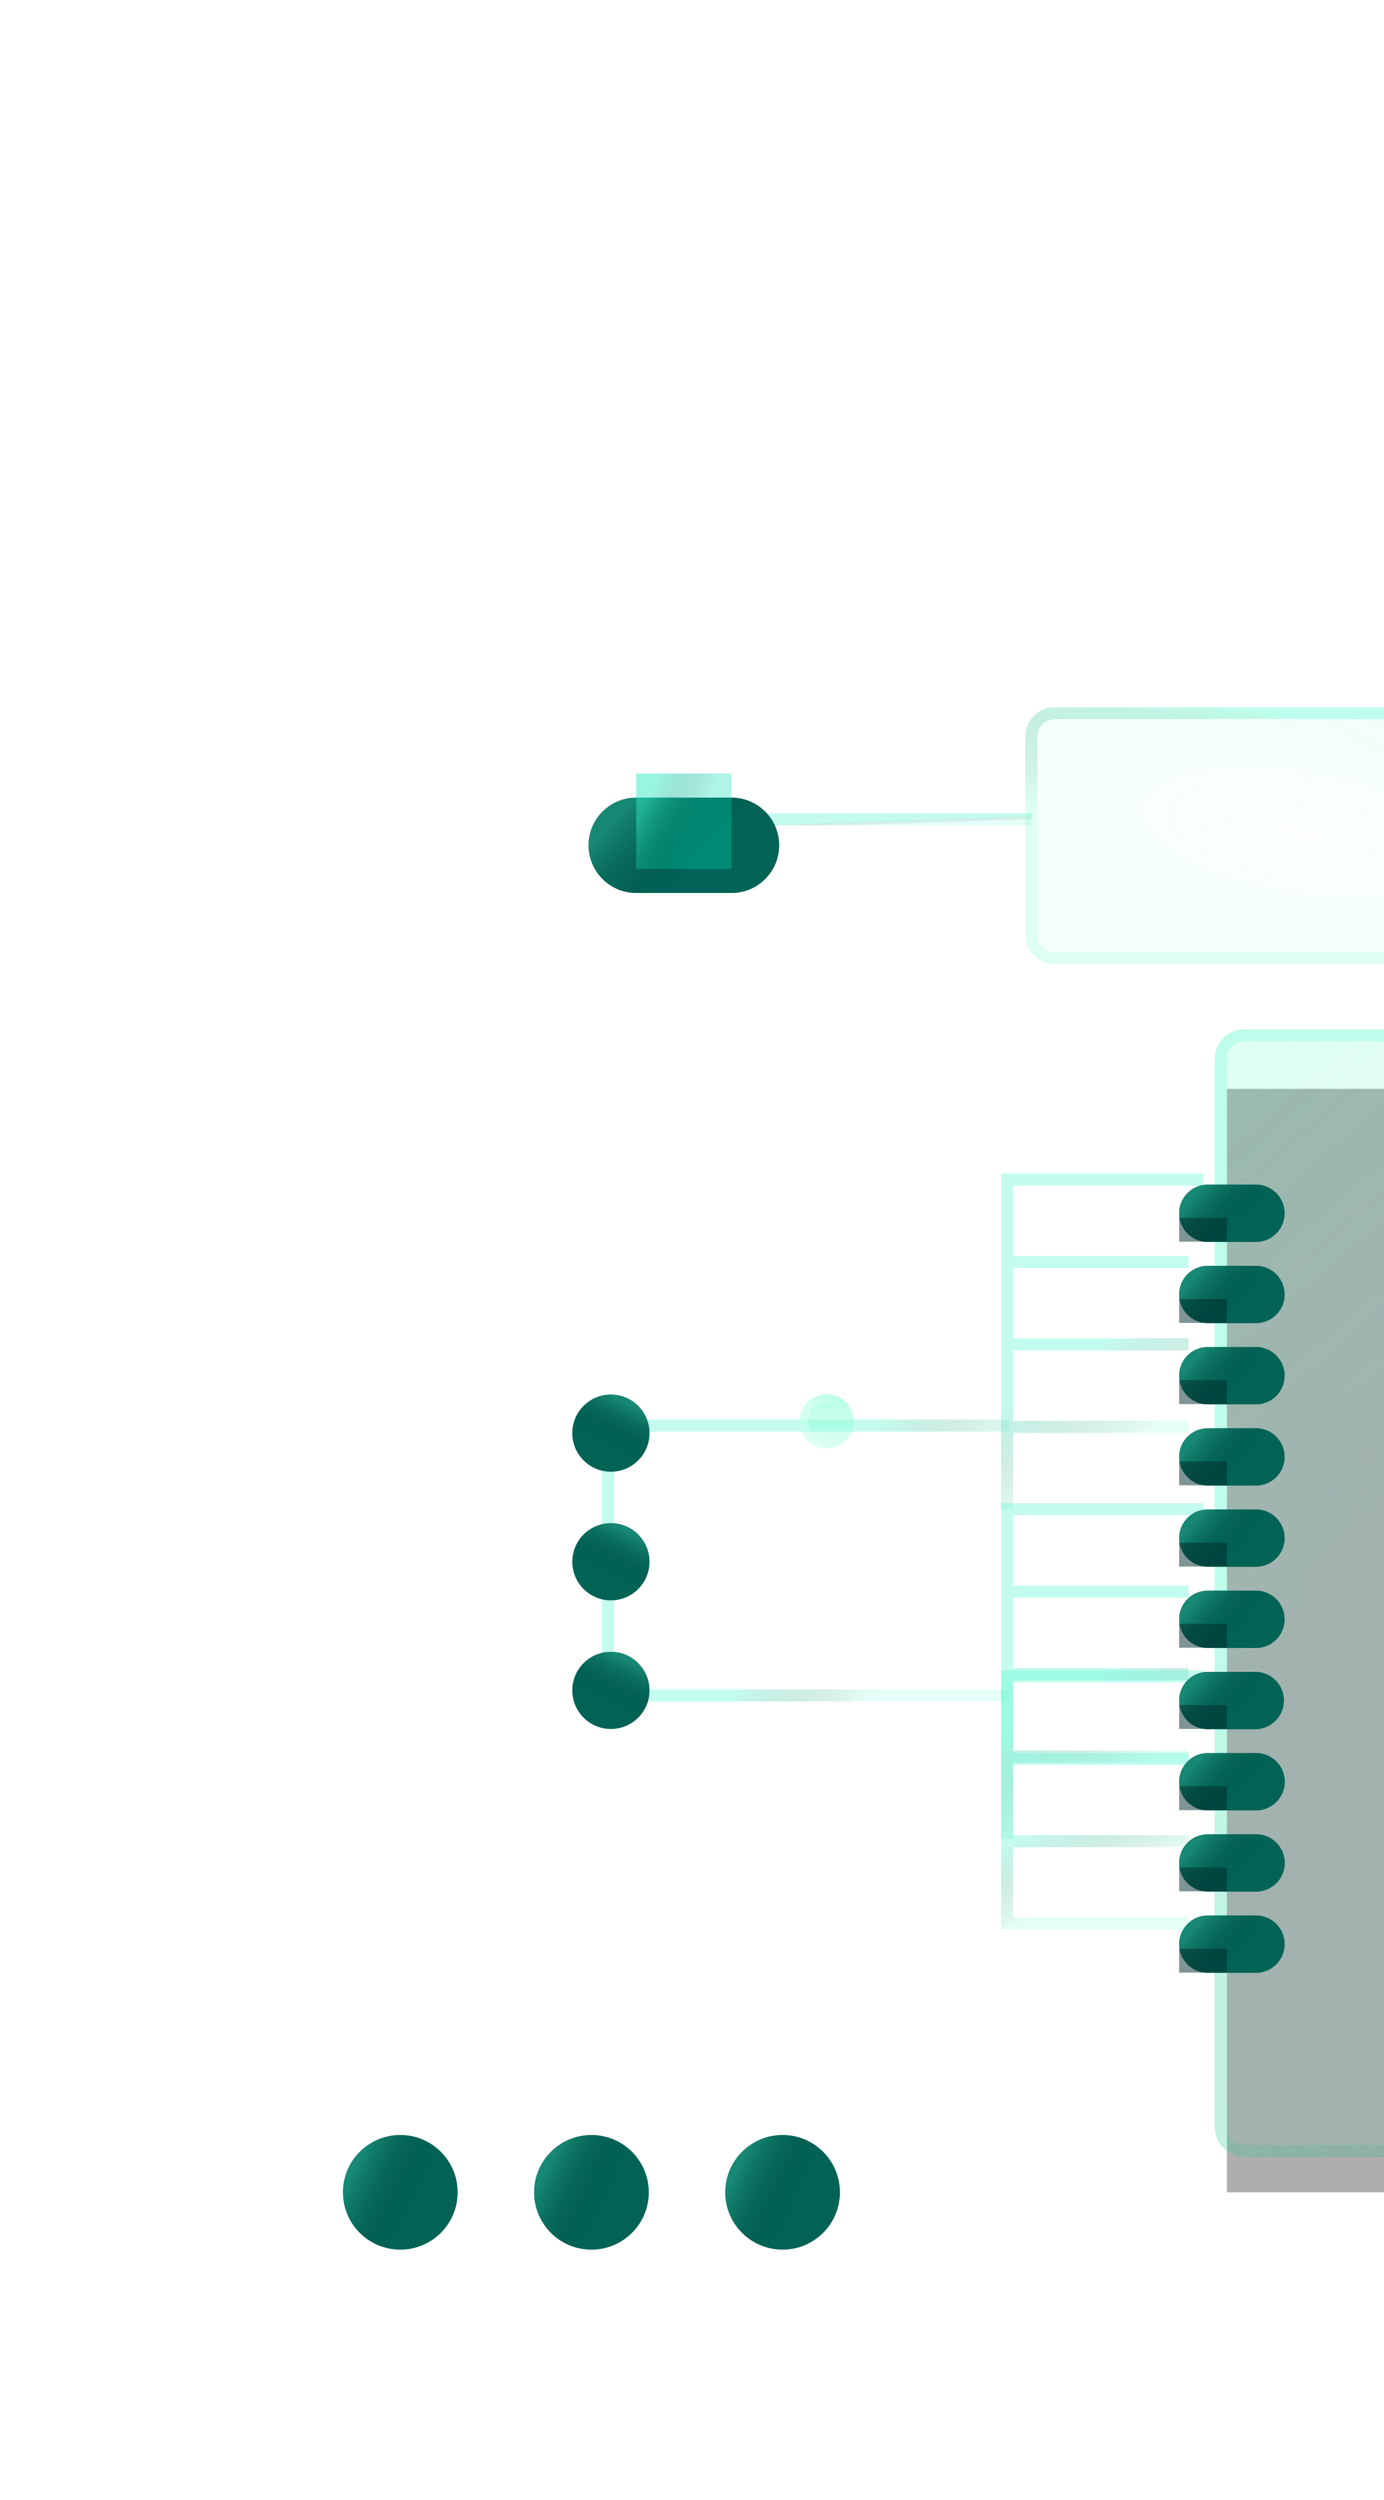 <svg xmlns="http://www.w3.org/2000/svg" width="308" height="556" fill="none"><g clip-path="url(#a)"><g fill-rule="evenodd" clip-rule="evenodd" filter="url(#b)"><path fill="#61F7CF" fill-opacity=".16" d="M150.761 180.876h78.788v2.683h-78.788v-2.683z"/><path fill="url(#c)" d="M150.761 180.876h78.788v2.683h-78.788v-2.683z"/></g><g filter="url(#d)"><path fill="#002B2B" d="M130.983 182.632c0-5.856 4.747-10.603 10.603-10.603h21.208c5.856 0 10.603 4.747 10.603 10.603 0 5.857-4.747 10.604-10.603 10.604h-21.208c-5.856 0-10.603-4.747-10.603-10.604z"/><path fill="#00DDB3" fill-opacity=".32" d="M130.983 182.632c0-5.856 4.747-10.603 10.603-10.603h21.208c5.856 0 10.603 4.747 10.603 10.603 0 5.857-4.747 10.604-10.603 10.604h-21.208c-5.856 0-10.603-4.747-10.603-10.604z"/><path fill="url(#e)" d="M130.983 182.632c0-5.856 4.747-10.603 10.603-10.603h21.208c5.856 0 10.603 4.747 10.603 10.603 0 5.857-4.747 10.604-10.603 10.604h-21.208c-5.856 0-10.603-4.747-10.603-10.604z"/></g><g filter="url(#f)"><path fill="#00DDB3" fill-opacity=".32" d="M141.587 172.029h21.207v21.207h-21.207v-21.207z"/><path fill="url(#g)" d="M141.587 172.029h21.207v21.207h-21.207v-21.207z"/></g><path fill="#000" d="M273.042 242.158h245.625v245.415H273.042V242.158z" opacity=".32"/><g filter="url(#h)" shape-rendering="crispEdges"><path fill="url(#i)" fill-opacity=".12" d="M273.042 230.084a3.862 3.862 0 0 1 3.862-3.862h237.901a3.862 3.862 0 0 1 3.862 3.862v237.69a3.863 3.863 0 0 1-3.862 3.863H276.904a3.863 3.863 0 0 1-3.862-3.863v-237.69z"/><path fill="url(#j)" fill-opacity=".04" d="M273.042 230.084a3.862 3.862 0 0 1 3.862-3.862h237.901a3.862 3.862 0 0 1 3.862 3.862v237.69a3.863 3.863 0 0 1-3.862 3.863H276.904a3.863 3.863 0 0 1-3.862-3.863v-237.69z"/></g><g fill-rule="evenodd" clip-rule="evenodd" filter="url(#k)" shape-rendering="crispEdges"><path fill="#35FEB7" fill-opacity=".16" d="M276.904 223.54h237.901a6.544 6.544 0 0 1 6.544 6.544v237.69a6.544 6.544 0 0 1-6.544 6.545H276.904a6.544 6.544 0 0 1-6.544-6.545v-237.69a6.544 6.544 0 0 1 6.544-6.544zm0 2.682a3.862 3.862 0 0 0-3.862 3.862v237.69a3.863 3.863 0 0 0 3.862 3.863h237.901a3.863 3.863 0 0 0 3.862-3.863v-237.69a3.862 3.862 0 0 0-3.862-3.862H276.904z"/><path fill="url(#l)" d="M276.904 223.54h237.901a6.544 6.544 0 0 1 6.544 6.544v237.69a6.544 6.544 0 0 1-6.544 6.545H276.904a6.544 6.544 0 0 1-6.544-6.545v-237.69a6.544 6.544 0 0 1 6.544-6.544zm0 2.682a3.862 3.862 0 0 0-3.862 3.862v237.69a3.863 3.863 0 0 0 3.862 3.863h237.901a3.863 3.863 0 0 0 3.862-3.863v-237.69a3.862 3.862 0 0 0-3.862-3.862H276.904z"/></g><g fill-rule="evenodd" clip-rule="evenodd" filter="url(#m)"><path fill="#61F7CF" fill-opacity=".16" d="M222.789 261.002v74.647h2.682v-16.985h39.026v-2.682h-39.026v-15.645h39.026v-2.682h-39.026v-15.644h39.026v-2.682h-39.026v-15.644h42.255v-2.683h-44.937z"/><path fill="url(#n)" d="M222.789 261.002v74.647h2.682v-16.985h39.026v-2.682h-39.026v-15.645h39.026v-2.682h-39.026v-15.644h39.026v-2.682h-39.026v-15.644h42.255v-2.683h-44.937z"/></g><g fill-rule="evenodd" clip-rule="evenodd" filter="url(#o)"><path fill="#61F7CF" fill-opacity=".16" d="M222.789 334.308v74.646h2.682v-16.985h39.026v-2.682h-39.026v-15.644h39.026v-2.683h-39.026v-15.644h39.026v-2.682h-39.026V336.99h42.255v-2.682h-44.937z"/><path fill="url(#p)" d="M222.789 334.308v74.646h2.682v-16.985h39.026v-2.682h-39.026v-15.644h39.026v-2.683h-39.026v-15.644h39.026v-2.682h-39.026V336.99h42.255v-2.682h-44.937z"/></g><g fill-rule="evenodd" clip-rule="evenodd" filter="url(#q)"><path fill="#61F7CF" fill-opacity=".16" d="M222.789 371.492v57.662h41.708v-2.683h-39.026v-15.644h39.026v-2.682h-39.026v-15.644h39.026v-2.682h-39.026v-15.645h42.255v-2.682h-44.937z"/><path fill="url(#r)" d="M222.789 371.492v57.662h41.708v-2.683h-39.026v-15.644h39.026v-2.682h-39.026v-15.644h39.026v-2.682h-39.026v-15.645h42.255v-2.682h-44.937z"/></g><g filter="url(#s)"><path fill="#002B2B" d="M262.409 264.468a6.374 6.374 0 0 1 6.374-6.374h10.644a6.375 6.375 0 1 1 0 12.749h-10.644a6.375 6.375 0 0 1-6.374-6.375z"/><path fill="#00DDB3" fill-opacity=".32" d="M262.409 264.468a6.374 6.374 0 0 1 6.374-6.374h10.644a6.375 6.375 0 1 1 0 12.749h-10.644a6.375 6.375 0 0 1-6.374-6.375z"/><path fill="url(#t)" d="M262.409 264.468a6.374 6.374 0 0 1 6.374-6.374h10.644a6.375 6.375 0 1 1 0 12.749h-10.644a6.375 6.375 0 0 1-6.374-6.375z"/></g><path fill="#002B2B" d="M262.409 270.843h10.633v5.312h-10.633v-5.312z" opacity=".5"/><g filter="url(#u)"><path fill="#002B2B" d="M262.409 282.529a6.374 6.374 0 0 1 6.374-6.374h10.644a6.375 6.375 0 1 1 0 12.749h-10.644a6.375 6.375 0 0 1-6.374-6.375z"/><path fill="#00DDB3" fill-opacity=".32" d="M262.409 282.529a6.374 6.374 0 0 1 6.374-6.374h10.644a6.375 6.375 0 1 1 0 12.749h-10.644a6.375 6.375 0 0 1-6.374-6.375z"/><path fill="url(#v)" d="M262.409 282.529a6.374 6.374 0 0 1 6.374-6.374h10.644a6.375 6.375 0 1 1 0 12.749h-10.644a6.375 6.375 0 0 1-6.374-6.375z"/></g><path fill="#002B2B" d="M262.409 288.904h10.633v5.312h-10.633v-5.312z" opacity=".5"/><g filter="url(#w)"><path fill="#002B2B" d="M262.409 300.59a6.375 6.375 0 0 1 6.374-6.375h10.644a6.375 6.375 0 1 1 0 12.749h-10.644a6.374 6.374 0 0 1-6.374-6.374z"/><path fill="#00DDB3" fill-opacity=".32" d="M262.409 300.59a6.375 6.375 0 0 1 6.374-6.375h10.644a6.375 6.375 0 1 1 0 12.749h-10.644a6.374 6.374 0 0 1-6.374-6.374z"/><path fill="url(#x)" d="M262.409 300.59a6.375 6.375 0 0 1 6.374-6.375h10.644a6.375 6.375 0 1 1 0 12.749h-10.644a6.374 6.374 0 0 1-6.374-6.374z"/></g><path fill="#002B2B" d="M262.409 306.964h10.633v5.312h-10.633v-5.312z" opacity=".5"/><g filter="url(#y)"><path fill="#002B2B" d="M262.409 318.651a6.375 6.375 0 0 1 6.374-6.375h10.644a6.375 6.375 0 1 1 0 12.749h-10.644a6.374 6.374 0 0 1-6.374-6.374z"/><path fill="#00DDB3" fill-opacity=".32" d="M262.409 318.651a6.375 6.375 0 0 1 6.374-6.375h10.644a6.375 6.375 0 1 1 0 12.749h-10.644a6.374 6.374 0 0 1-6.374-6.374z"/><path fill="url(#z)" d="M262.409 318.651a6.375 6.375 0 0 1 6.374-6.375h10.644a6.375 6.375 0 1 1 0 12.749h-10.644a6.374 6.374 0 0 1-6.374-6.374z"/></g><path fill="#002B2B" d="M262.409 325.025h10.633v5.312h-10.633v-5.312z" opacity=".5"/><g filter="url(#A)"><path fill="#002B2B" d="M262.409 336.711a6.374 6.374 0 0 1 6.374-6.374h10.644a6.375 6.375 0 1 1 0 12.749h-10.644a6.375 6.375 0 0 1-6.374-6.375z"/><path fill="#00DDB3" fill-opacity=".32" d="M262.409 336.711a6.374 6.374 0 0 1 6.374-6.374h10.644a6.375 6.375 0 1 1 0 12.749h-10.644a6.375 6.375 0 0 1-6.374-6.375z"/><path fill="url(#B)" d="M262.409 336.711a6.374 6.374 0 0 1 6.374-6.374h10.644a6.375 6.375 0 1 1 0 12.749h-10.644a6.375 6.375 0 0 1-6.374-6.375z"/></g><path fill="#002B2B" d="M262.409 343.086h10.633v5.312h-10.633v-5.312z" opacity=".5"/><g filter="url(#C)"><path fill="#002B2B" d="M262.409 354.772a6.374 6.374 0 0 1 6.374-6.374h10.644a6.375 6.375 0 1 1 0 12.749h-10.644a6.375 6.375 0 0 1-6.374-6.375z"/><path fill="#00DDB3" fill-opacity=".32" d="M262.409 354.772a6.374 6.374 0 0 1 6.374-6.374h10.644a6.375 6.375 0 1 1 0 12.749h-10.644a6.375 6.375 0 0 1-6.374-6.375z"/><path fill="url(#D)" d="M262.409 354.772a6.374 6.374 0 0 1 6.374-6.374h10.644a6.375 6.375 0 1 1 0 12.749h-10.644a6.375 6.375 0 0 1-6.374-6.375z"/></g><path fill="#002B2B" d="M262.409 361.147h10.633v5.312h-10.633v-5.312z" opacity=".5"/><g filter="url(#E)"><path fill="#002B2B" d="M262.408 372.833a6.375 6.375 0 0 1 6.375-6.374h10.644a6.375 6.375 0 0 1 0 12.749h-10.644a6.375 6.375 0 0 1-6.375-6.375z"/><path fill="#00DDB3" fill-opacity=".32" d="M262.408 372.833a6.375 6.375 0 0 1 6.375-6.374h10.644a6.375 6.375 0 0 1 0 12.749h-10.644a6.375 6.375 0 0 1-6.375-6.375z"/><path fill="url(#F)" d="M262.408 372.833a6.375 6.375 0 0 1 6.375-6.374h10.644a6.375 6.375 0 0 1 0 12.749h-10.644a6.375 6.375 0 0 1-6.375-6.375z"/></g><path fill="#002B2B" d="M262.408 379.208h10.633v5.312h-10.633v-5.312z" opacity=".5"/><g filter="url(#G)"><path fill="#002B2B" d="M262.409 390.894a6.374 6.374 0 0 1 6.374-6.374h10.644a6.375 6.375 0 1 1 0 12.748h-10.644a6.374 6.374 0 0 1-6.374-6.374z"/><path fill="#00DDB3" fill-opacity=".32" d="M262.409 390.894a6.374 6.374 0 0 1 6.374-6.374h10.644a6.375 6.375 0 1 1 0 12.748h-10.644a6.374 6.374 0 0 1-6.374-6.374z"/><path fill="url(#H)" d="M262.409 390.894a6.374 6.374 0 0 1 6.374-6.374h10.644a6.375 6.375 0 1 1 0 12.748h-10.644a6.374 6.374 0 0 1-6.374-6.374z"/></g><path fill="#002B2B" d="M262.409 397.269h10.633v5.312h-10.633v-5.312z" opacity=".5"/><g filter="url(#I)"><path fill="#002B2B" d="M262.409 408.955a6.374 6.374 0 0 1 6.374-6.374h10.644a6.375 6.375 0 1 1 0 12.748h-10.644a6.374 6.374 0 0 1-6.374-6.374z"/><path fill="#00DDB3" fill-opacity=".32" d="M262.409 408.955a6.374 6.374 0 0 1 6.374-6.374h10.644a6.375 6.375 0 1 1 0 12.748h-10.644a6.374 6.374 0 0 1-6.374-6.374z"/><path fill="url(#J)" d="M262.409 408.955a6.374 6.374 0 0 1 6.374-6.374h10.644a6.375 6.375 0 1 1 0 12.748h-10.644a6.374 6.374 0 0 1-6.374-6.374z"/></g><path fill="#002B2B" d="M262.409 415.33h10.633v5.312h-10.633v-5.312z" opacity=".5"/><g filter="url(#K)"><path fill="#002B2B" d="M262.409 427.016a6.375 6.375 0 0 1 6.374-6.375h10.644a6.375 6.375 0 1 1 0 12.749h-10.644a6.374 6.374 0 0 1-6.374-6.374z"/><path fill="#00DDB3" fill-opacity=".32" d="M262.409 427.016a6.375 6.375 0 0 1 6.374-6.375h10.644a6.375 6.375 0 1 1 0 12.749h-10.644a6.374 6.374 0 0 1-6.374-6.374z"/><path fill="url(#L)" d="M262.409 427.016a6.375 6.375 0 0 1 6.374-6.375h10.644a6.375 6.375 0 1 1 0 12.749h-10.644a6.374 6.374 0 0 1-6.374-6.374z"/></g><path fill="#002B2B" d="M262.409 433.39h10.633v5.312h-10.633v-5.312z" opacity=".5"/><g fill-rule="evenodd" clip-rule="evenodd" filter="url(#M)"><path fill="#61F7CF" fill-opacity=".16" d="M134.002 315.716h90.659v2.682h-87.977v57.344h87.977v2.682h-90.659v-62.708z"/><path fill="url(#N)" d="M134.002 315.716h90.659v2.682h-87.977v57.344h87.977v2.682h-90.659v-62.708z"/></g><g fill-opacity=".32" filter="url(#O)"><path fill="#D6FEF1" d="M177.919 316.191a6.035 6.035 0 1 1 12.069 0 6.035 6.035 0 0 1-12.069 0z"/><path fill="url(#P)" d="M177.919 316.191a6.035 6.035 0 1 1 12.069 0 6.035 6.035 0 0 1-12.069 0z"/></g><g filter="url(#Q)"><path fill="url(#R)" fill-rule="evenodd" d="M179.729 316.191a4.225 4.225 0 1 0 8.45-.001 4.225 4.225 0 0 0-8.45.001zm4.225-6.035a6.035 6.035 0 1 0 0 12.07 6.035 6.035 0 0 0 0-12.07z" clip-rule="evenodd"/></g><g filter="url(#S)"><path fill="#002B2B" d="M135.953 327.306c-4.741 0-8.585-3.84-8.585-8.577s3.844-8.578 8.585-8.578c4.741 0 8.585 3.841 8.585 8.578 0 4.737-3.844 8.577-8.585 8.577z"/><path fill="#00DDB3" fill-opacity=".32" d="M135.953 327.306c-4.741 0-8.585-3.84-8.585-8.577s3.844-8.578 8.585-8.578c4.741 0 8.585 3.841 8.585 8.578 0 4.737-3.844 8.577-8.585 8.577z"/><path fill="url(#T)" d="M135.953 327.306c-4.741 0-8.585-3.84-8.585-8.577s3.844-8.578 8.585-8.578c4.741 0 8.585 3.841 8.585 8.578 0 4.737-3.844 8.577-8.585 8.577z"/></g><g filter="url(#U)"><path fill="#002B2B" d="M135.953 355.913c-4.741 0-8.585-3.841-8.585-8.578 0-4.737 3.844-8.577 8.585-8.577 4.741 0 8.585 3.84 8.585 8.577s-3.844 8.578-8.585 8.578z"/><path fill="#00DDB3" fill-opacity=".32" d="M135.953 355.913c-4.741 0-8.585-3.841-8.585-8.578 0-4.737 3.844-8.577 8.585-8.577 4.741 0 8.585 3.84 8.585 8.577s-3.844 8.578-8.585 8.578z"/><path fill="url(#V)" d="M135.953 355.913c-4.741 0-8.585-3.841-8.585-8.578 0-4.737 3.844-8.577 8.585-8.577 4.741 0 8.585 3.84 8.585 8.577s-3.844 8.578-8.585 8.578z"/></g><g filter="url(#W)"><path fill="#002B2B" d="M135.953 384.52c-4.741 0-8.585-3.84-8.585-8.577 0-4.738 3.844-8.578 8.585-8.578 4.741 0 8.585 3.84 8.585 8.578 0 4.737-3.844 8.577-8.585 8.577z"/><path fill="#00DDB3" fill-opacity=".32" d="M135.953 384.52c-4.741 0-8.585-3.84-8.585-8.577 0-4.738 3.844-8.578 8.585-8.578 4.741 0 8.585 3.84 8.585 8.578 0 4.737-3.844 8.577-8.585 8.577z"/><path fill="url(#X)" d="M135.953 384.52c-4.741 0-8.585-3.84-8.585-8.577 0-4.738 3.844-8.578 8.585-8.578 4.741 0 8.585 3.84 8.585 8.578 0 4.737-3.844 8.577-8.585 8.577z"/></g><g filter="url(#Y)"><path fill="#002B2B" d="M186.913 487.573c0 7.038-5.71 12.743-12.754 12.743s-12.755-5.705-12.755-12.743 5.711-12.744 12.755-12.744c7.044 0 12.754 5.706 12.754 12.744z"/><path fill="#00DDB3" fill-opacity=".32" d="M186.913 487.573c0 7.038-5.71 12.743-12.754 12.743s-12.755-5.705-12.755-12.743 5.711-12.744 12.755-12.744c7.044 0 12.754 5.706 12.754 12.744z"/><path fill="url(#Z)" d="M186.913 487.573c0 7.038-5.71 12.743-12.754 12.743s-12.755-5.705-12.755-12.743 5.711-12.744 12.755-12.744c7.044 0 12.754 5.706 12.754 12.744z"/></g><g filter="url(#aa)"><path fill="#002B2B" d="M144.376 487.573c0 7.038-5.711 12.743-12.755 12.743-7.044 0-12.754-5.705-12.754-12.743s5.71-12.744 12.754-12.744 12.755 5.706 12.755 12.744z"/><path fill="#00DDB3" fill-opacity=".32" d="M144.376 487.573c0 7.038-5.711 12.743-12.755 12.743-7.044 0-12.754-5.705-12.754-12.743s5.71-12.744 12.754-12.744 12.755 5.706 12.755 12.744z"/><path fill="url(#ab)" d="M144.376 487.573c0 7.038-5.711 12.743-12.755 12.743-7.044 0-12.754-5.705-12.754-12.743s5.71-12.744 12.754-12.744 12.755 5.706 12.755 12.744z"/></g><g filter="url(#ac)"><path fill="#002B2B" d="M101.839 487.573c0 7.038-5.71 12.743-12.755 12.743-7.044 0-12.754-5.705-12.754-12.743s5.71-12.744 12.754-12.744 12.755 5.706 12.755 12.744z"/><path fill="#00DDB3" fill-opacity=".32" d="M101.839 487.573c0 7.038-5.71 12.743-12.755 12.743-7.044 0-12.754-5.705-12.754-12.743s5.71-12.744 12.754-12.744 12.755 5.706 12.755 12.744z"/><path fill="url(#ad)" d="M101.839 487.573c0 7.038-5.71 12.743-12.755 12.743-7.044 0-12.754-5.705-12.754-12.743s5.71-12.744 12.754-12.744 12.755 5.706 12.755 12.744z"/></g><g fill-opacity=".04" filter="url(#ae)" shape-rendering="crispEdges"><path fill="url(#af)" d="M347.323 154.595a3.863 3.863 0 0 1 3.863 3.862v44.045a3.863 3.863 0 0 1-3.863 3.862H234.737a3.862 3.862 0 0 1-3.863-3.862v-44.045a3.863 3.863 0 0 1 3.863-3.862h112.586z"/><path fill="url(#ag)" d="M347.323 154.595a3.863 3.863 0 0 1 3.863 3.862v44.045a3.863 3.863 0 0 1-3.863 3.862H234.737a3.862 3.862 0 0 1-3.863-3.862v-44.045a3.863 3.863 0 0 1 3.863-3.862h112.586z"/></g><g fill-rule="evenodd" clip-rule="evenodd" filter="url(#ah)" shape-rendering="crispEdges"><path fill="#35FEB7" fill-opacity=".16" d="M353.868 158.457v44.045a6.544 6.544 0 0 1-6.545 6.544H234.737a6.544 6.544 0 0 1-6.545-6.544v-44.045a6.544 6.544 0 0 1 6.545-6.544h112.586a6.544 6.544 0 0 1 6.545 6.544zm-2.682 0a3.863 3.863 0 0 0-3.863-3.862H234.737a3.863 3.863 0 0 0-3.863 3.862v44.045a3.863 3.863 0 0 0 3.863 3.862h112.586a3.863 3.863 0 0 0 3.863-3.862v-44.045z"/><path fill="url(#ai)" d="M353.868 158.457v44.045a6.544 6.544 0 0 1-6.545 6.544H234.737a6.544 6.544 0 0 1-6.545-6.544v-44.045a6.544 6.544 0 0 1 6.545-6.544h112.586a6.544 6.544 0 0 1 6.545 6.544zm-2.682 0a3.863 3.863 0 0 0-3.863-3.862H234.737a3.863 3.863 0 0 0-3.863 3.862v44.045a3.863 3.863 0 0 0 3.863 3.862h112.586a3.863 3.863 0 0 0 3.863-3.862v-44.045z"/></g></g><defs><linearGradient id="c" x1="194.598" x2="194.63" y1="182.543" y2="183.484" gradientUnits="userSpaceOnUse"><stop stop-color="#5CF8CF" stop-opacity=".25"/><stop offset="1" stop-opacity="0"/></linearGradient><linearGradient id="e" x1="139.875" x2="153.623" y1="173.533" y2="186.707" gradientUnits="userSpaceOnUse"><stop stop-color="#5CF8CF" stop-opacity=".25"/><stop offset="1" stop-opacity="0"/></linearGradient><linearGradient id="g" x1="146.033" x2="156.757" y1="173.533" y2="178.671" gradientUnits="userSpaceOnUse"><stop stop-color="#5CF8CF" stop-opacity=".25"/><stop offset="1" stop-opacity="0"/></linearGradient><linearGradient id="i" x1="271.691" x2="344.168" y1="227.836" y2="311.869" gradientUnits="userSpaceOnUse"><stop stop-color="#35FEB7"/><stop offset="1" stop-color="#00DDB3" stop-opacity=".32"/></linearGradient><linearGradient id="l" x1="324.537" x2="448.706" y1="243.626" y2="303.172" gradientUnits="userSpaceOnUse"><stop stop-color="#5CF8CF" stop-opacity=".25"/><stop offset="1" stop-opacity="0"/></linearGradient><linearGradient id="n" x1="238.328" x2="249.81" y1="303.13" y2="321.559" gradientUnits="userSpaceOnUse"><stop stop-color="#5CF8CF" stop-opacity=".25"/><stop offset="1" stop-opacity="0"/></linearGradient><linearGradient id="p" x1="238.328" x2="249.81" y1="376.435" y2="394.864" gradientUnits="userSpaceOnUse"><stop stop-color="#5CF8CF" stop-opacity=".25"/><stop offset="1" stop-opacity="0"/></linearGradient><linearGradient id="r" x1="238.328" x2="245.687" y1="403.423" y2="419.172" gradientUnits="userSpaceOnUse"><stop stop-color="#5CF8CF" stop-opacity=".25"/><stop offset="1" stop-opacity="0"/></linearGradient><linearGradient id="t" x1="267.313" x2="275.517" y1="258.998" y2="266.211" gradientUnits="userSpaceOnUse"><stop stop-color="#5CF8CF" stop-opacity=".25"/><stop offset="1" stop-opacity="0"/></linearGradient><linearGradient id="v" x1="267.313" x2="275.517" y1="277.059" y2="284.272" gradientUnits="userSpaceOnUse"><stop stop-color="#5CF8CF" stop-opacity=".25"/><stop offset="1" stop-opacity="0"/></linearGradient><linearGradient id="x" x1="267.313" x2="275.517" y1="295.119" y2="302.332" gradientUnits="userSpaceOnUse"><stop stop-color="#5CF8CF" stop-opacity=".25"/><stop offset="1" stop-opacity="0"/></linearGradient><linearGradient id="z" x1="267.313" x2="275.517" y1="313.18" y2="320.393" gradientUnits="userSpaceOnUse"><stop stop-color="#5CF8CF" stop-opacity=".25"/><stop offset="1" stop-opacity="0"/></linearGradient><linearGradient id="B" x1="267.313" x2="275.517" y1="331.241" y2="338.454" gradientUnits="userSpaceOnUse"><stop stop-color="#5CF8CF" stop-opacity=".25"/><stop offset="1" stop-opacity="0"/></linearGradient><linearGradient id="D" x1="267.313" x2="275.517" y1="349.302" y2="356.515" gradientUnits="userSpaceOnUse"><stop stop-color="#5CF8CF" stop-opacity=".25"/><stop offset="1" stop-opacity="0"/></linearGradient><linearGradient id="F" x1="267.312" x2="275.516" y1="367.363" y2="374.576" gradientUnits="userSpaceOnUse"><stop stop-color="#5CF8CF" stop-opacity=".25"/><stop offset="1" stop-opacity="0"/></linearGradient><linearGradient id="H" x1="267.313" x2="275.517" y1="385.424" y2="392.636" gradientUnits="userSpaceOnUse"><stop stop-color="#5CF8CF" stop-opacity=".25"/><stop offset="1" stop-opacity="0"/></linearGradient><linearGradient id="J" x1="267.313" x2="275.517" y1="403.485" y2="410.697" gradientUnits="userSpaceOnUse"><stop stop-color="#5CF8CF" stop-opacity=".25"/><stop offset="1" stop-opacity="0"/></linearGradient><linearGradient id="L" x1="267.313" x2="275.517" y1="421.545" y2="428.758" gradientUnits="userSpaceOnUse"><stop stop-color="#5CF8CF" stop-opacity=".25"/><stop offset="1" stop-opacity="0"/></linearGradient><linearGradient id="N" x1="185.038" x2="208.943" y1="336.605" y2="349.786" gradientUnits="userSpaceOnUse"><stop stop-color="#5CF8CF" stop-opacity=".25"/><stop offset="1" stop-opacity="0"/></linearGradient><linearGradient id="P" x1="183.954" x2="183.954" y1="310.156" y2="322.226" gradientUnits="userSpaceOnUse"><stop stop-color="#35FEB7"/><stop offset="1" stop-color="#35FEB7" stop-opacity=".32"/></linearGradient><linearGradient id="R" x1="180.449" x2="186.553" y1="311.012" y2="313.937" gradientUnits="userSpaceOnUse"><stop stop-color="#fff" stop-opacity=".32"/><stop offset="1" stop-color="#fff" stop-opacity="0"/></linearGradient><linearGradient id="T" x1="143.32" x2="139.166" y1="313.748" y2="322.426" gradientUnits="userSpaceOnUse"><stop stop-color="#5CF8CF" stop-opacity=".25"/><stop offset="1" stop-opacity="0"/></linearGradient><linearGradient id="V" x1="143.32" x2="139.166" y1="342.354" y2="351.032" gradientUnits="userSpaceOnUse"><stop stop-color="#5CF8CF" stop-opacity=".25"/><stop offset="1" stop-opacity="0"/></linearGradient><linearGradient id="X" x1="143.32" x2="139.166" y1="370.962" y2="379.639" gradientUnits="userSpaceOnUse"><stop stop-color="#5CF8CF" stop-opacity=".25"/><stop offset="1" stop-opacity="0"/></linearGradient><linearGradient id="Z" x1="166.752" x2="179.648" y1="476.637" y2="482.821" gradientUnits="userSpaceOnUse"><stop stop-color="#5CF8CF" stop-opacity=".25"/><stop offset="1" stop-opacity="0"/></linearGradient><linearGradient id="ab" x1="124.215" x2="137.11" y1="476.637" y2="482.821" gradientUnits="userSpaceOnUse"><stop stop-color="#5CF8CF" stop-opacity=".25"/><stop offset="1" stop-opacity="0"/></linearGradient><linearGradient id="ad" x1="81.677" x2="94.573" y1="476.637" y2="482.821" gradientUnits="userSpaceOnUse"><stop stop-color="#5CF8CF" stop-opacity=".25"/><stop offset="1" stop-opacity="0"/></linearGradient><linearGradient id="af" x1="350.394" x2="336.096" y1="154.31" y2="182.994" gradientUnits="userSpaceOnUse"><stop stop-color="#35FEB7"/><stop offset="1" stop-color="#00DDB3" stop-opacity=".32"/></linearGradient><linearGradient id="ai" x1="342.653" x2="336.288" y1="165.448" y2="196.325" gradientUnits="userSpaceOnUse"><stop stop-color="#5CF8CF" stop-opacity=".25"/><stop offset="1" stop-opacity="0"/></linearGradient><filter id="b" width="83.511" height="7.405" x="148.4" y="178.515" color-interpolation-filters="sRGB" filterUnits="userSpaceOnUse"><feFlood flood-opacity="0" result="BackgroundImageFix"/><feGaussianBlur in="BackgroundImageFix" stdDeviation="1.181"/><feComposite in2="SourceAlpha" operator="in" result="effect1_backgroundBlur_1874_5548"/><feBlend in="SourceGraphic" in2="effect1_backgroundBlur_1874_5548" result="shape"/></filter><filter id="d" width="74.599" height="53.392" x="114.89" y="161.3" color-interpolation-filters="sRGB" filterUnits="userSpaceOnUse"><feFlood flood-opacity="0" result="BackgroundImageFix"/><feColorMatrix in="SourceAlpha" result="hardAlpha" values="0 0 0 0 0 0 0 0 0 0 0 0 0 0 0 0 0 0 127 0"/><feOffset dy="5.364"/><feGaussianBlur stdDeviation="8.046"/><feComposite in2="hardAlpha" operator="out"/><feColorMatrix values="0 0 0 0 0 0 0 0 0 0 0 0 0 0 0 0 0 0 0.64 0"/><feBlend in2="BackgroundImageFix" result="effect1_dropShadow_1874_5548"/><feBlend in="SourceGraphic" in2="effect1_dropShadow_1874_5548" result="shape"/></filter><filter id="f" width="23.782" height="23.782" x="140.3" y="170.741" color-interpolation-filters="sRGB" filterUnits="userSpaceOnUse"><feFlood flood-opacity="0" result="BackgroundImageFix"/><feGaussianBlur in="BackgroundImageFix" stdDeviation=".644"/><feComposite in2="SourceAlpha" operator="in" result="effect1_backgroundBlur_1874_5548"/><feBlend in="SourceGraphic" in2="effect1_backgroundBlur_1874_5548" result="shape"/></filter><filter id="h" width="277.81" height="277.6" x="256.95" y="215.493" color-interpolation-filters="sRGB" filterUnits="userSpaceOnUse"><feFlood flood-opacity="0" result="BackgroundImageFix"/><feGaussianBlur in="BackgroundImageFix" stdDeviation=".644"/><feComposite in2="SourceAlpha" operator="in" result="effect1_backgroundBlur_1874_5548"/><feColorMatrix in="SourceAlpha" result="hardAlpha" values="0 0 0 0 0 0 0 0 0 0 0 0 0 0 0 0 0 0 127 0"/><feOffset dy="5.364"/><feGaussianBlur stdDeviation="8.046"/><feComposite in2="hardAlpha" operator="out"/><feColorMatrix values="0 0 0 0 0 0 0 0 0 0 0 0 0 0 0 0 0 0 0.64 0"/><feBlend in2="effect1_backgroundBlur_1874_5548" result="effect2_dropShadow_1874_5548"/><feBlend in="SourceGraphic" in2="effect2_dropShadow_1874_5548" result="shape"/></filter><filter id="k" width="283.174" height="282.964" x="254.267" y="212.811" color-interpolation-filters="sRGB" filterUnits="userSpaceOnUse"><feFlood flood-opacity="0" result="BackgroundImageFix"/><feGaussianBlur in="BackgroundImageFix" stdDeviation=".644"/><feComposite in2="SourceAlpha" operator="in" result="effect1_backgroundBlur_1874_5548"/><feColorMatrix in="SourceAlpha" result="hardAlpha" values="0 0 0 0 0 0 0 0 0 0 0 0 0 0 0 0 0 0 127 0"/><feOffset dy="5.364"/><feGaussianBlur stdDeviation="8.046"/><feComposite in2="hardAlpha" operator="out"/><feColorMatrix values="0 0 0 0 0 0 0 0 0 0 0 0 0 0 0 0 0 0 0.64 0"/><feBlend in2="effect1_backgroundBlur_1874_5548" result="effect2_dropShadow_1874_5548"/><feBlend in="SourceGraphic" in2="effect2_dropShadow_1874_5548" result="shape"/></filter><filter id="m" width="49.66" height="79.37" x="220.428" y="258.641" color-interpolation-filters="sRGB" filterUnits="userSpaceOnUse"><feFlood flood-opacity="0" result="BackgroundImageFix"/><feGaussianBlur in="BackgroundImageFix" stdDeviation="1.181"/><feComposite in2="SourceAlpha" operator="in" result="effect1_backgroundBlur_1874_5548"/><feBlend in="SourceGraphic" in2="effect1_backgroundBlur_1874_5548" result="shape"/></filter><filter id="o" width="49.66" height="79.37" x="220.428" y="331.946" color-interpolation-filters="sRGB" filterUnits="userSpaceOnUse"><feFlood flood-opacity="0" result="BackgroundImageFix"/><feGaussianBlur in="BackgroundImageFix" stdDeviation="1.181"/><feComposite in2="SourceAlpha" operator="in" result="effect1_backgroundBlur_1874_5548"/><feBlend in="SourceGraphic" in2="effect1_backgroundBlur_1874_5548" result="shape"/></filter><filter id="q" width="49.66" height="62.384" x="220.428" y="369.131" color-interpolation-filters="sRGB" filterUnits="userSpaceOnUse"><feFlood flood-opacity="0" result="BackgroundImageFix"/><feGaussianBlur in="BackgroundImageFix" stdDeviation="1.181"/><feComposite in2="SourceAlpha" operator="in" result="effect1_backgroundBlur_1874_5548"/><feBlend in="SourceGraphic" in2="effect1_backgroundBlur_1874_5548" result="shape"/></filter><filter id="s" width="55.578" height="44.934" x="246.316" y="247.365" color-interpolation-filters="sRGB" filterUnits="userSpaceOnUse"><feFlood flood-opacity="0" result="BackgroundImageFix"/><feColorMatrix in="SourceAlpha" result="hardAlpha" values="0 0 0 0 0 0 0 0 0 0 0 0 0 0 0 0 0 0 127 0"/><feOffset dy="5.364"/><feGaussianBlur stdDeviation="8.046"/><feComposite in2="hardAlpha" operator="out"/><feColorMatrix values="0 0 0 0 0 0 0 0 0 0 0 0 0 0 0 0 0 0 0.64 0"/><feBlend in2="BackgroundImageFix" result="effect1_dropShadow_1874_5548"/><feBlend in="SourceGraphic" in2="effect1_dropShadow_1874_5548" result="shape"/></filter><filter id="u" width="55.578" height="44.934" x="246.316" y="265.426" color-interpolation-filters="sRGB" filterUnits="userSpaceOnUse"><feFlood flood-opacity="0" result="BackgroundImageFix"/><feColorMatrix in="SourceAlpha" result="hardAlpha" values="0 0 0 0 0 0 0 0 0 0 0 0 0 0 0 0 0 0 127 0"/><feOffset dy="5.364"/><feGaussianBlur stdDeviation="8.046"/><feComposite in2="hardAlpha" operator="out"/><feColorMatrix values="0 0 0 0 0 0 0 0 0 0 0 0 0 0 0 0 0 0 0.64 0"/><feBlend in2="BackgroundImageFix" result="effect1_dropShadow_1874_5548"/><feBlend in="SourceGraphic" in2="effect1_dropShadow_1874_5548" result="shape"/></filter><filter id="w" width="55.578" height="44.934" x="246.316" y="283.487" color-interpolation-filters="sRGB" filterUnits="userSpaceOnUse"><feFlood flood-opacity="0" result="BackgroundImageFix"/><feColorMatrix in="SourceAlpha" result="hardAlpha" values="0 0 0 0 0 0 0 0 0 0 0 0 0 0 0 0 0 0 127 0"/><feOffset dy="5.364"/><feGaussianBlur stdDeviation="8.046"/><feComposite in2="hardAlpha" operator="out"/><feColorMatrix values="0 0 0 0 0 0 0 0 0 0 0 0 0 0 0 0 0 0 0.64 0"/><feBlend in2="BackgroundImageFix" result="effect1_dropShadow_1874_5548"/><feBlend in="SourceGraphic" in2="effect1_dropShadow_1874_5548" result="shape"/></filter><filter id="y" width="55.578" height="44.934" x="246.316" y="301.548" color-interpolation-filters="sRGB" filterUnits="userSpaceOnUse"><feFlood flood-opacity="0" result="BackgroundImageFix"/><feColorMatrix in="SourceAlpha" result="hardAlpha" values="0 0 0 0 0 0 0 0 0 0 0 0 0 0 0 0 0 0 127 0"/><feOffset dy="5.364"/><feGaussianBlur stdDeviation="8.046"/><feComposite in2="hardAlpha" operator="out"/><feColorMatrix values="0 0 0 0 0 0 0 0 0 0 0 0 0 0 0 0 0 0 0.64 0"/><feBlend in2="BackgroundImageFix" result="effect1_dropShadow_1874_5548"/><feBlend in="SourceGraphic" in2="effect1_dropShadow_1874_5548" result="shape"/></filter><filter id="A" width="55.578" height="44.934" x="246.316" y="319.609" color-interpolation-filters="sRGB" filterUnits="userSpaceOnUse"><feFlood flood-opacity="0" result="BackgroundImageFix"/><feColorMatrix in="SourceAlpha" result="hardAlpha" values="0 0 0 0 0 0 0 0 0 0 0 0 0 0 0 0 0 0 127 0"/><feOffset dy="5.364"/><feGaussianBlur stdDeviation="8.046"/><feComposite in2="hardAlpha" operator="out"/><feColorMatrix values="0 0 0 0 0 0 0 0 0 0 0 0 0 0 0 0 0 0 0.64 0"/><feBlend in2="BackgroundImageFix" result="effect1_dropShadow_1874_5548"/><feBlend in="SourceGraphic" in2="effect1_dropShadow_1874_5548" result="shape"/></filter><filter id="C" width="55.578" height="44.934" x="246.316" y="337.67" color-interpolation-filters="sRGB" filterUnits="userSpaceOnUse"><feFlood flood-opacity="0" result="BackgroundImageFix"/><feColorMatrix in="SourceAlpha" result="hardAlpha" values="0 0 0 0 0 0 0 0 0 0 0 0 0 0 0 0 0 0 127 0"/><feOffset dy="5.364"/><feGaussianBlur stdDeviation="8.046"/><feComposite in2="hardAlpha" operator="out"/><feColorMatrix values="0 0 0 0 0 0 0 0 0 0 0 0 0 0 0 0 0 0 0.64 0"/><feBlend in2="BackgroundImageFix" result="effect1_dropShadow_1874_5548"/><feBlend in="SourceGraphic" in2="effect1_dropShadow_1874_5548" result="shape"/></filter><filter id="E" width="55.578" height="44.934" x="246.316" y="355.731" color-interpolation-filters="sRGB" filterUnits="userSpaceOnUse"><feFlood flood-opacity="0" result="BackgroundImageFix"/><feColorMatrix in="SourceAlpha" result="hardAlpha" values="0 0 0 0 0 0 0 0 0 0 0 0 0 0 0 0 0 0 127 0"/><feOffset dy="5.364"/><feGaussianBlur stdDeviation="8.046"/><feComposite in2="hardAlpha" operator="out"/><feColorMatrix values="0 0 0 0 0 0 0 0 0 0 0 0 0 0 0 0 0 0 0.64 0"/><feBlend in2="BackgroundImageFix" result="effect1_dropShadow_1874_5548"/><feBlend in="SourceGraphic" in2="effect1_dropShadow_1874_5548" result="shape"/></filter><filter id="G" width="55.578" height="44.934" x="246.316" y="373.791" color-interpolation-filters="sRGB" filterUnits="userSpaceOnUse"><feFlood flood-opacity="0" result="BackgroundImageFix"/><feColorMatrix in="SourceAlpha" result="hardAlpha" values="0 0 0 0 0 0 0 0 0 0 0 0 0 0 0 0 0 0 127 0"/><feOffset dy="5.364"/><feGaussianBlur stdDeviation="8.046"/><feComposite in2="hardAlpha" operator="out"/><feColorMatrix values="0 0 0 0 0 0 0 0 0 0 0 0 0 0 0 0 0 0 0.64 0"/><feBlend in2="BackgroundImageFix" result="effect1_dropShadow_1874_5548"/><feBlend in="SourceGraphic" in2="effect1_dropShadow_1874_5548" result="shape"/></filter><filter id="I" width="55.578" height="44.934" x="246.316" y="391.852" color-interpolation-filters="sRGB" filterUnits="userSpaceOnUse"><feFlood flood-opacity="0" result="BackgroundImageFix"/><feColorMatrix in="SourceAlpha" result="hardAlpha" values="0 0 0 0 0 0 0 0 0 0 0 0 0 0 0 0 0 0 127 0"/><feOffset dy="5.364"/><feGaussianBlur stdDeviation="8.046"/><feComposite in2="hardAlpha" operator="out"/><feColorMatrix values="0 0 0 0 0 0 0 0 0 0 0 0 0 0 0 0 0 0 0.64 0"/><feBlend in2="BackgroundImageFix" result="effect1_dropShadow_1874_5548"/><feBlend in="SourceGraphic" in2="effect1_dropShadow_1874_5548" result="shape"/></filter><filter id="K" width="55.578" height="44.934" x="246.316" y="409.913" color-interpolation-filters="sRGB" filterUnits="userSpaceOnUse"><feFlood flood-opacity="0" result="BackgroundImageFix"/><feColorMatrix in="SourceAlpha" result="hardAlpha" values="0 0 0 0 0 0 0 0 0 0 0 0 0 0 0 0 0 0 127 0"/><feOffset dy="5.364"/><feGaussianBlur stdDeviation="8.046"/><feComposite in2="hardAlpha" operator="out"/><feColorMatrix values="0 0 0 0 0 0 0 0 0 0 0 0 0 0 0 0 0 0 0.64 0"/><feBlend in2="BackgroundImageFix" result="effect1_dropShadow_1874_5548"/><feBlend in="SourceGraphic" in2="effect1_dropShadow_1874_5548" result="shape"/></filter><filter id="M" width="95.382" height="67.431" x="131.641" y="313.354" color-interpolation-filters="sRGB" filterUnits="userSpaceOnUse"><feFlood flood-opacity="0" result="BackgroundImageFix"/><feGaussianBlur in="BackgroundImageFix" stdDeviation="1.181"/><feComposite in2="SourceAlpha" operator="in" result="effect1_backgroundBlur_1874_5548"/><feBlend in="SourceGraphic" in2="effect1_backgroundBlur_1874_5548" result="shape"/></filter><filter id="O" width="21.725" height="21.725" x="173.091" y="305.329" color-interpolation-filters="sRGB" filterUnits="userSpaceOnUse"><feFlood flood-opacity="0" result="BackgroundImageFix"/><feBlend in="SourceGraphic" in2="BackgroundImageFix" result="shape"/><feGaussianBlur result="effect1_foregroundBlur_1874_5548" stdDeviation="2.414"/></filter><filter id="Q" width="21.725" height="21.725" x="173.091" y="305.329" color-interpolation-filters="sRGB" filterUnits="userSpaceOnUse"><feFlood flood-opacity="0" result="BackgroundImageFix"/><feBlend in="SourceGraphic" in2="BackgroundImageFix" result="shape"/><feGaussianBlur result="effect1_foregroundBlur_1874_5548" stdDeviation="2.414"/></filter><filter id="S" width="21.032" height="21.017" x="125.437" y="308.22" color-interpolation-filters="sRGB" filterUnits="userSpaceOnUse"><feFlood flood-opacity="0" result="BackgroundImageFix"/><feGaussianBlur in="BackgroundImageFix" stdDeviation=".966"/><feComposite in2="SourceAlpha" operator="in" result="effect1_backgroundBlur_1874_5548"/><feBlend in="SourceGraphic" in2="effect1_backgroundBlur_1874_5548" result="shape"/></filter><filter id="U" width="21.032" height="21.017" x="125.437" y="336.827" color-interpolation-filters="sRGB" filterUnits="userSpaceOnUse"><feFlood flood-opacity="0" result="BackgroundImageFix"/><feGaussianBlur in="BackgroundImageFix" stdDeviation=".966"/><feComposite in2="SourceAlpha" operator="in" result="effect1_backgroundBlur_1874_5548"/><feBlend in="SourceGraphic" in2="effect1_backgroundBlur_1874_5548" result="shape"/></filter><filter id="W" width="21.032" height="21.017" x="125.437" y="365.434" color-interpolation-filters="sRGB" filterUnits="userSpaceOnUse"><feFlood flood-opacity="0" result="BackgroundImageFix"/><feGaussianBlur in="BackgroundImageFix" stdDeviation=".966"/><feComposite in2="SourceAlpha" operator="in" result="effect1_backgroundBlur_1874_5548"/><feBlend in="SourceGraphic" in2="effect1_backgroundBlur_1874_5548" result="shape"/></filter><filter id="Y" width="29.371" height="29.349" x="159.473" y="472.898" color-interpolation-filters="sRGB" filterUnits="userSpaceOnUse"><feFlood flood-opacity="0" result="BackgroundImageFix"/><feGaussianBlur in="BackgroundImageFix" stdDeviation=".966"/><feComposite in2="SourceAlpha" operator="in" result="effect1_backgroundBlur_1874_5548"/><feBlend in="SourceGraphic" in2="effect1_backgroundBlur_1874_5548" result="shape"/></filter><filter id="aa" width="29.371" height="29.349" x="116.936" y="472.898" color-interpolation-filters="sRGB" filterUnits="userSpaceOnUse"><feFlood flood-opacity="0" result="BackgroundImageFix"/><feGaussianBlur in="BackgroundImageFix" stdDeviation=".966"/><feComposite in2="SourceAlpha" operator="in" result="effect1_backgroundBlur_1874_5548"/><feBlend in="SourceGraphic" in2="effect1_backgroundBlur_1874_5548" result="shape"/></filter><filter id="ac" width="29.371" height="29.349" x="74.398" y="472.898" color-interpolation-filters="sRGB" filterUnits="userSpaceOnUse"><feFlood flood-opacity="0" result="BackgroundImageFix"/><feGaussianBlur in="BackgroundImageFix" stdDeviation=".966"/><feComposite in2="SourceAlpha" operator="in" result="effect1_backgroundBlur_1874_5548"/><feBlend in="SourceGraphic" in2="effect1_backgroundBlur_1874_5548" result="shape"/></filter><filter id="ae" width="152.496" height="83.954" x="214.782" y="143.867" color-interpolation-filters="sRGB" filterUnits="userSpaceOnUse"><feFlood flood-opacity="0" result="BackgroundImageFix"/><feGaussianBlur in="BackgroundImageFix" stdDeviation=".644"/><feComposite in2="SourceAlpha" operator="in" result="effect1_backgroundBlur_1874_5548"/><feColorMatrix in="SourceAlpha" result="hardAlpha" values="0 0 0 0 0 0 0 0 0 0 0 0 0 0 0 0 0 0 127 0"/><feOffset dy="5.364"/><feGaussianBlur stdDeviation="8.046"/><feComposite in2="hardAlpha" operator="out"/><feColorMatrix values="0 0 0 0 0 0 0 0 0 0 0 0 0 0 0 0 0 0 0.64 0"/><feBlend in2="effect1_backgroundBlur_1874_5548" result="effect2_dropShadow_1874_5548"/><feBlend in="SourceGraphic" in2="effect2_dropShadow_1874_5548" result="shape"/></filter><filter id="ah" width="157.86" height="89.318" x="212.1" y="141.185" color-interpolation-filters="sRGB" filterUnits="userSpaceOnUse"><feFlood flood-opacity="0" result="BackgroundImageFix"/><feGaussianBlur in="BackgroundImageFix" stdDeviation=".644"/><feComposite in2="SourceAlpha" operator="in" result="effect1_backgroundBlur_1874_5548"/><feColorMatrix in="SourceAlpha" result="hardAlpha" values="0 0 0 0 0 0 0 0 0 0 0 0 0 0 0 0 0 0 127 0"/><feOffset dy="5.364"/><feGaussianBlur stdDeviation="8.046"/><feComposite in2="hardAlpha" operator="out"/><feColorMatrix values="0 0 0 0 0 0 0 0 0 0 0 0 0 0 0 0 0 0 0.64 0"/><feBlend in2="effect1_backgroundBlur_1874_5548" result="effect2_dropShadow_1874_5548"/><feBlend in="SourceGraphic" in2="effect2_dropShadow_1874_5548" result="shape"/></filter><radialGradient id="j" cx="0" cy="0" r="1" gradientTransform="matrix(-108.996 -7.67 9.386 -133.386 392.784 351.318)" gradientUnits="userSpaceOnUse"><stop stop-color="#00DDB3" stop-opacity="0"/><stop offset="1" stop-color="#35FEB7"/></radialGradient><radialGradient id="ag" cx="0" cy="0" r="1" gradientTransform="matrix(3.76 -22.972 64 10.474 289.859 179.832)" gradientUnits="userSpaceOnUse"><stop stop-color="#00DDB3" stop-opacity="0"/><stop offset="1" stop-color="#35FEB7"/></radialGradient><clipPath id="a"><path fill="#fff" d="M76 109h232v446.566H76z"/></clipPath></defs></svg>